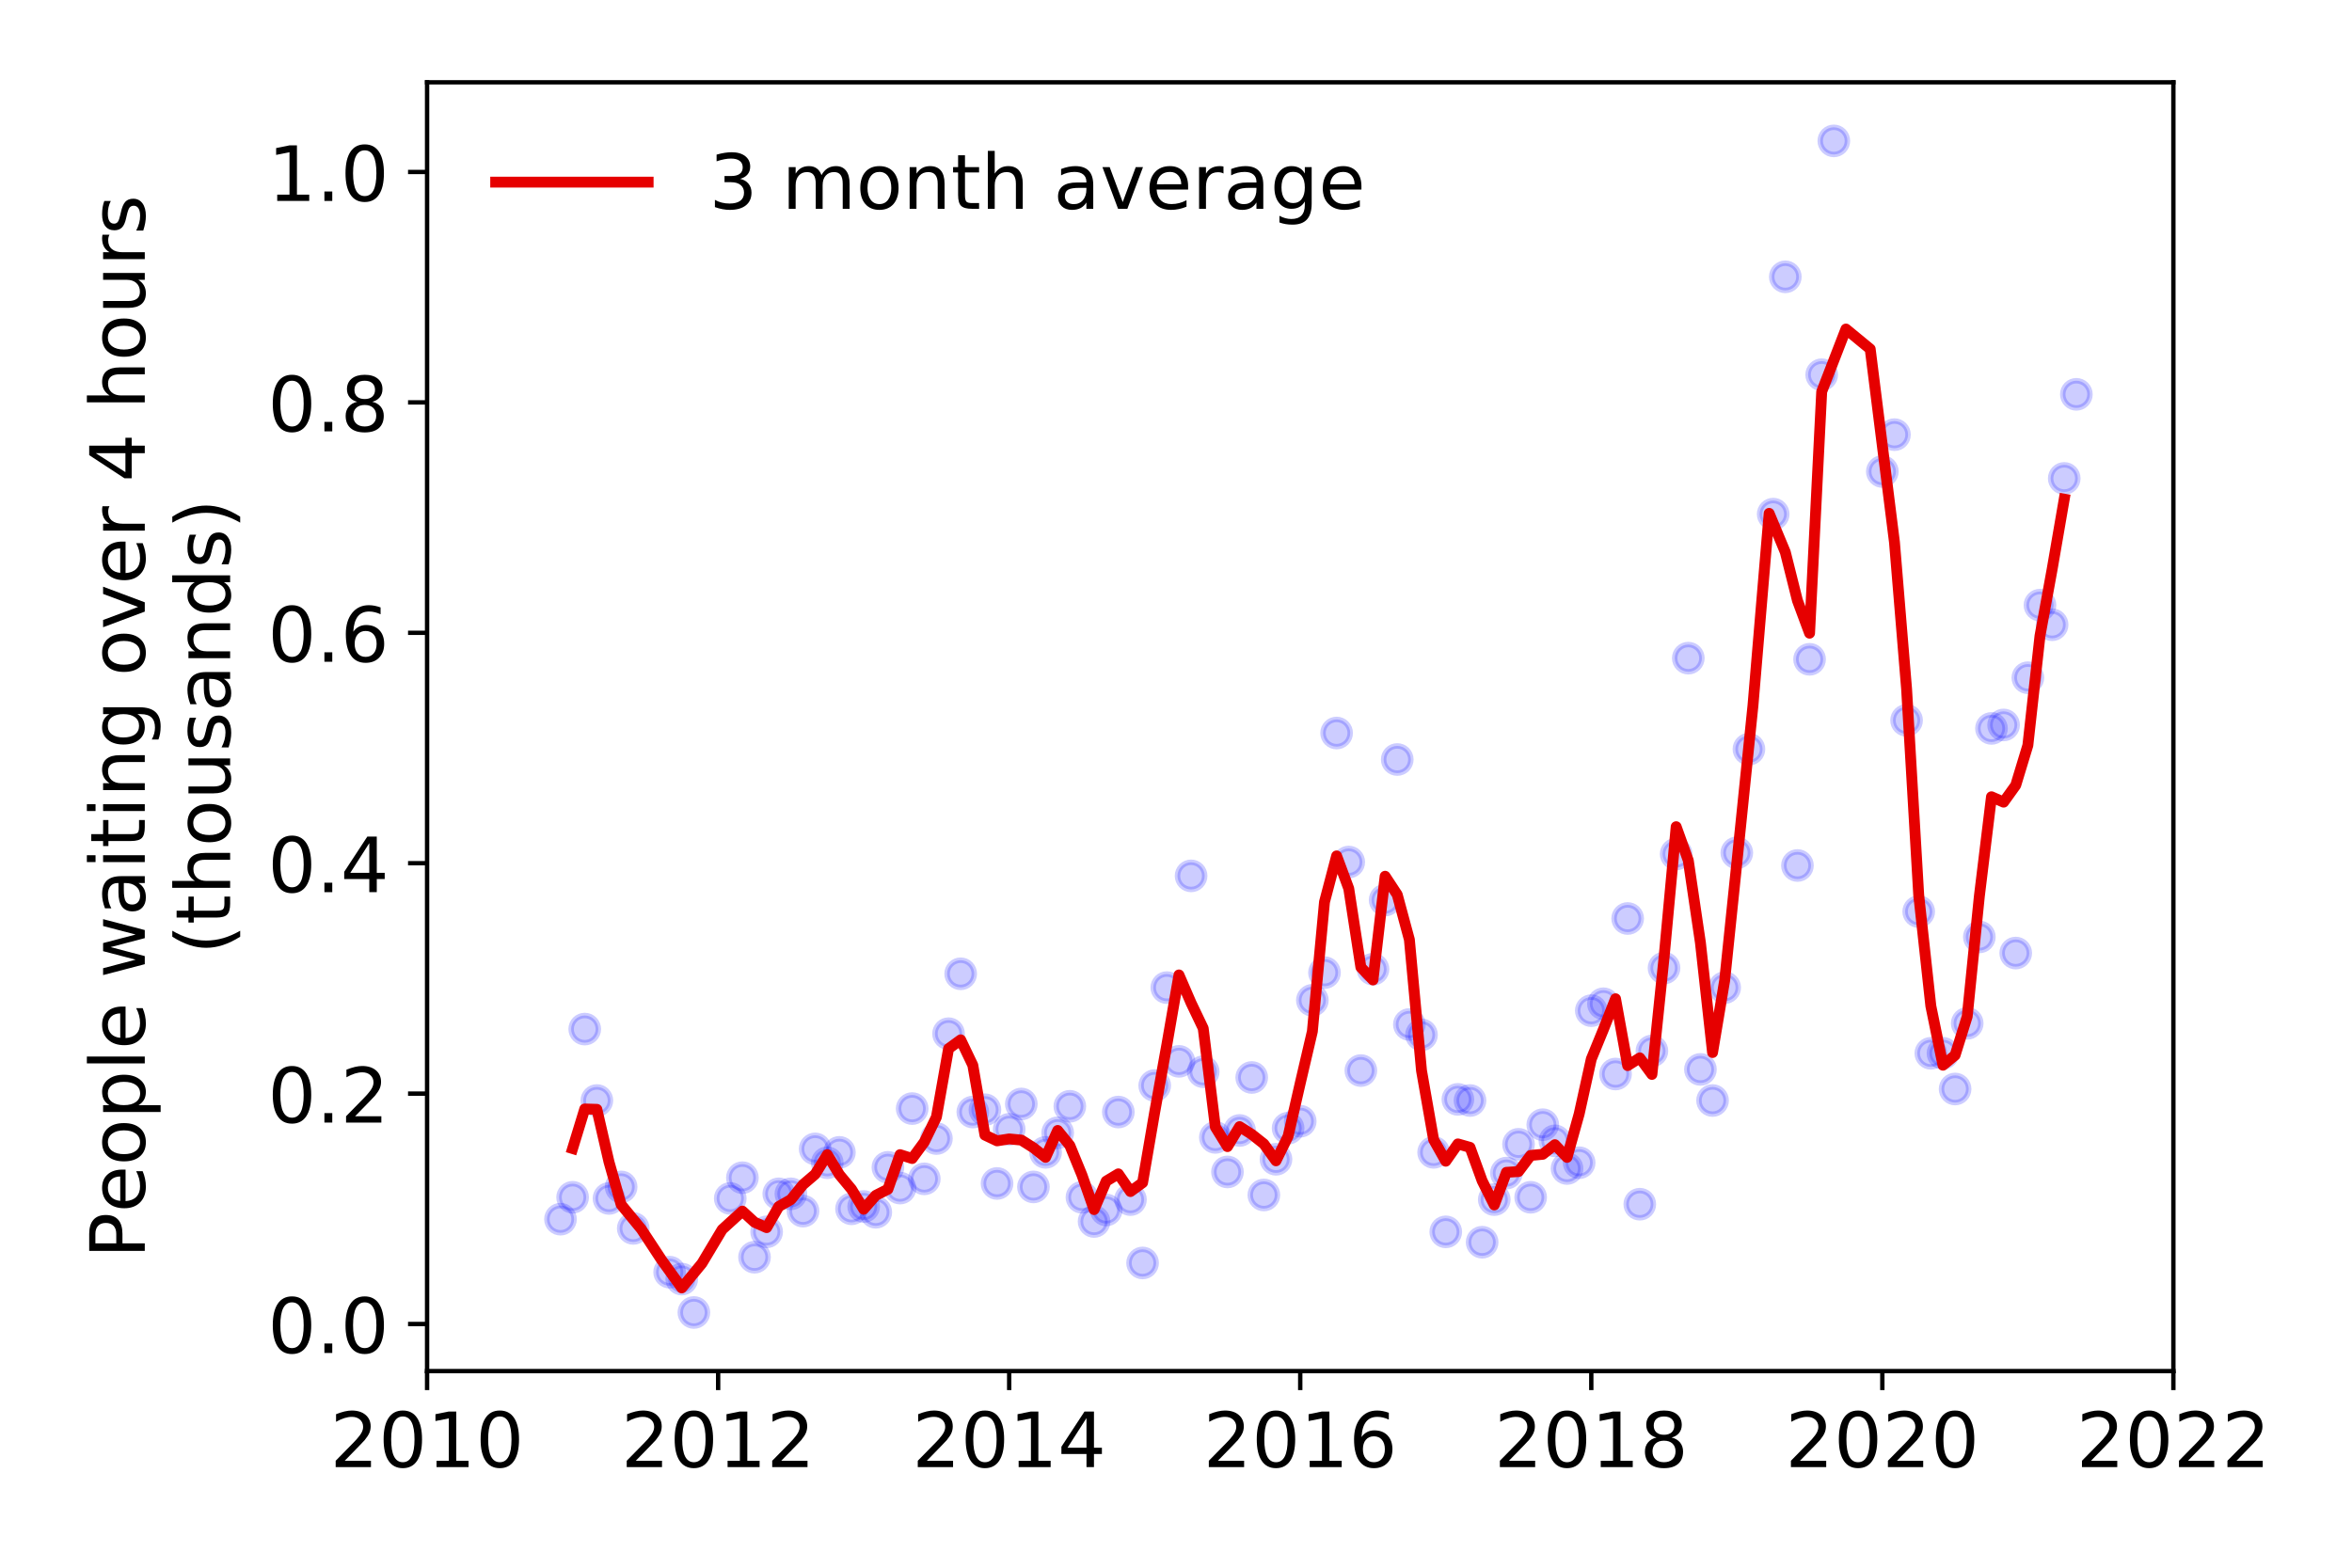 <?xml version="1.0" encoding="utf-8" standalone="no"?>
<!DOCTYPE svg PUBLIC "-//W3C//DTD SVG 1.1//EN"
  "http://www.w3.org/Graphics/SVG/1.1/DTD/svg11.dtd">
<!-- Created with matplotlib (https://matplotlib.org/) -->
<svg height="288pt" version="1.1" viewBox="0 0 432 288" width="432pt" xmlns="http://www.w3.org/2000/svg" xmlns:xlink="http://www.w3.org/1999/xlink">
 <defs>
  <style type="text/css">
*{stroke-linecap:butt;stroke-linejoin:round;}
  </style>
 </defs>
 <g id="figure_1">
  <g id="patch_1">
   <path d="M 0 288 
L 432 288 
L 432 0 
L 0 0 
z
" style="fill:#ffffff;"/>
  </g>
  <g id="axes_1">
   <g id="patch_2">
    <path d="M 78.445 251.88 
L 399.192 251.88 
L 399.192 15.12 
L 78.445 15.12 
z
" style="fill:#ffffff;"/>
   </g>
   <g id="matplotlib.axis_1">
    <g id="xtick_1">
     <g id="line2d_1">
      <defs>
       <path d="M 0 0 
L 0 3.5 
" id="m53b4a114c1" style="stroke:#000000;stroke-width:0.8;"/>
      </defs>
      <g>
       <use style="stroke:#000000;stroke-width:0.8;" x="78.445" xlink:href="#m53b4a114c1" y="251.88"/>
      </g>
     </g>
     <g id="text_1">
      <!-- 2010 -->
      <defs>
       <path d="M 19.188 8.297 
L 53.609 8.297 
L 53.609 0 
L 7.328 0 
L 7.328 8.297 
Q 12.938 14.109 22.625 23.891 
Q 32.328 33.688 34.812 36.531 
Q 39.547 41.844 41.422 45.531 
Q 43.312 49.219 43.312 52.781 
Q 43.312 58.594 39.234 62.25 
Q 35.156 65.922 28.609 65.922 
Q 23.969 65.922 18.812 64.312 
Q 13.672 62.703 7.812 59.422 
L 7.812 69.391 
Q 13.766 71.781 18.938 73 
Q 24.125 74.219 28.422 74.219 
Q 39.75 74.219 46.484 68.547 
Q 53.219 62.891 53.219 53.422 
Q 53.219 48.922 51.531 44.891 
Q 49.859 40.875 45.406 35.406 
Q 44.188 33.984 37.641 27.219 
Q 31.109 20.453 19.188 8.297 
z
" id="DejaVuSans-50"/>
       <path d="M 31.781 66.406 
Q 24.172 66.406 20.328 58.906 
Q 16.5 51.422 16.5 36.375 
Q 16.5 21.391 20.328 13.891 
Q 24.172 6.391 31.781 6.391 
Q 39.453 6.391 43.281 13.891 
Q 47.125 21.391 47.125 36.375 
Q 47.125 51.422 43.281 58.906 
Q 39.453 66.406 31.781 66.406 
z
M 31.781 74.219 
Q 44.047 74.219 50.516 64.516 
Q 56.984 54.828 56.984 36.375 
Q 56.984 17.969 50.516 8.266 
Q 44.047 -1.422 31.781 -1.422 
Q 19.531 -1.422 13.062 8.266 
Q 6.594 17.969 6.594 36.375 
Q 6.594 54.828 13.062 64.516 
Q 19.531 74.219 31.781 74.219 
z
" id="DejaVuSans-48"/>
       <path d="M 12.406 8.297 
L 28.516 8.297 
L 28.516 63.922 
L 10.984 60.406 
L 10.984 69.391 
L 28.422 72.906 
L 38.281 72.906 
L 38.281 8.297 
L 54.391 8.297 
L 54.391 0 
L 12.406 0 
z
" id="DejaVuSans-49"/>
      </defs>
      <g transform="translate(60.63 269.518)scale(0.14 -0.14)">
       <use xlink:href="#DejaVuSans-50"/>
       <use x="63.623" xlink:href="#DejaVuSans-48"/>
       <use x="127.246" xlink:href="#DejaVuSans-49"/>
       <use x="190.869" xlink:href="#DejaVuSans-48"/>
      </g>
     </g>
    </g>
    <g id="xtick_2">
     <g id="line2d_2">
      <g>
       <use style="stroke:#000000;stroke-width:0.8;" x="131.903" xlink:href="#m53b4a114c1" y="251.88"/>
      </g>
     </g>
     <g id="text_2">
      <!-- 2012 -->
      <g transform="translate(114.088 269.518)scale(0.14 -0.14)">
       <use xlink:href="#DejaVuSans-50"/>
       <use x="63.623" xlink:href="#DejaVuSans-48"/>
       <use x="127.246" xlink:href="#DejaVuSans-49"/>
       <use x="190.869" xlink:href="#DejaVuSans-50"/>
      </g>
     </g>
    </g>
    <g id="xtick_3">
     <g id="line2d_3">
      <g>
       <use style="stroke:#000000;stroke-width:0.8;" x="185.361" xlink:href="#m53b4a114c1" y="251.88"/>
      </g>
     </g>
     <g id="text_3">
      <!-- 2014 -->
      <defs>
       <path d="M 37.797 64.312 
L 12.891 25.391 
L 37.797 25.391 
z
M 35.203 72.906 
L 47.609 72.906 
L 47.609 25.391 
L 58.016 25.391 
L 58.016 17.188 
L 47.609 17.188 
L 47.609 0 
L 37.797 0 
L 37.797 17.188 
L 4.891 17.188 
L 4.891 26.703 
z
" id="DejaVuSans-52"/>
      </defs>
      <g transform="translate(167.546 269.518)scale(0.14 -0.14)">
       <use xlink:href="#DejaVuSans-50"/>
       <use x="63.623" xlink:href="#DejaVuSans-48"/>
       <use x="127.246" xlink:href="#DejaVuSans-49"/>
       <use x="190.869" xlink:href="#DejaVuSans-52"/>
      </g>
     </g>
    </g>
    <g id="xtick_4">
     <g id="line2d_4">
      <g>
       <use style="stroke:#000000;stroke-width:0.8;" x="238.819" xlink:href="#m53b4a114c1" y="251.88"/>
      </g>
     </g>
     <g id="text_4">
      <!-- 2016 -->
      <defs>
       <path d="M 33.016 40.375 
Q 26.375 40.375 22.484 35.828 
Q 18.609 31.297 18.609 23.391 
Q 18.609 15.531 22.484 10.953 
Q 26.375 6.391 33.016 6.391 
Q 39.656 6.391 43.531 10.953 
Q 47.406 15.531 47.406 23.391 
Q 47.406 31.297 43.531 35.828 
Q 39.656 40.375 33.016 40.375 
z
M 52.594 71.297 
L 52.594 62.312 
Q 48.875 64.062 45.094 64.984 
Q 41.312 65.922 37.594 65.922 
Q 27.828 65.922 22.672 59.328 
Q 17.531 52.734 16.797 39.406 
Q 19.672 43.656 24.016 45.922 
Q 28.375 48.188 33.594 48.188 
Q 44.578 48.188 50.953 41.516 
Q 57.328 34.859 57.328 23.391 
Q 57.328 12.156 50.688 5.359 
Q 44.047 -1.422 33.016 -1.422 
Q 20.359 -1.422 13.672 8.266 
Q 6.984 17.969 6.984 36.375 
Q 6.984 53.656 15.188 63.938 
Q 23.391 74.219 37.203 74.219 
Q 40.922 74.219 44.703 73.484 
Q 48.484 72.75 52.594 71.297 
z
" id="DejaVuSans-54"/>
      </defs>
      <g transform="translate(221.004 269.518)scale(0.14 -0.14)">
       <use xlink:href="#DejaVuSans-50"/>
       <use x="63.623" xlink:href="#DejaVuSans-48"/>
       <use x="127.246" xlink:href="#DejaVuSans-49"/>
       <use x="190.869" xlink:href="#DejaVuSans-54"/>
      </g>
     </g>
    </g>
    <g id="xtick_5">
     <g id="line2d_5">
      <g>
       <use style="stroke:#000000;stroke-width:0.8;" x="292.277" xlink:href="#m53b4a114c1" y="251.88"/>
      </g>
     </g>
     <g id="text_5">
      <!-- 2018 -->
      <defs>
       <path d="M 31.781 34.625 
Q 24.75 34.625 20.719 30.859 
Q 16.703 27.094 16.703 20.516 
Q 16.703 13.922 20.719 10.156 
Q 24.75 6.391 31.781 6.391 
Q 38.812 6.391 42.859 10.172 
Q 46.922 13.969 46.922 20.516 
Q 46.922 27.094 42.891 30.859 
Q 38.875 34.625 31.781 34.625 
z
M 21.922 38.812 
Q 15.578 40.375 12.031 44.719 
Q 8.5 49.078 8.5 55.328 
Q 8.5 64.062 14.719 69.141 
Q 20.953 74.219 31.781 74.219 
Q 42.672 74.219 48.875 69.141 
Q 55.078 64.062 55.078 55.328 
Q 55.078 49.078 51.531 44.719 
Q 48 40.375 41.703 38.812 
Q 48.828 37.156 52.797 32.312 
Q 56.781 27.484 56.781 20.516 
Q 56.781 9.906 50.312 4.234 
Q 43.844 -1.422 31.781 -1.422 
Q 19.734 -1.422 13.25 4.234 
Q 6.781 9.906 6.781 20.516 
Q 6.781 27.484 10.781 32.312 
Q 14.797 37.156 21.922 38.812 
z
M 18.312 54.391 
Q 18.312 48.734 21.844 45.562 
Q 25.391 42.391 31.781 42.391 
Q 38.141 42.391 41.719 45.562 
Q 45.312 48.734 45.312 54.391 
Q 45.312 60.062 41.719 63.234 
Q 38.141 66.406 31.781 66.406 
Q 25.391 66.406 21.844 63.234 
Q 18.312 60.062 18.312 54.391 
z
" id="DejaVuSans-56"/>
      </defs>
      <g transform="translate(274.462 269.518)scale(0.14 -0.14)">
       <use xlink:href="#DejaVuSans-50"/>
       <use x="63.623" xlink:href="#DejaVuSans-48"/>
       <use x="127.246" xlink:href="#DejaVuSans-49"/>
       <use x="190.869" xlink:href="#DejaVuSans-56"/>
      </g>
     </g>
    </g>
    <g id="xtick_6">
     <g id="line2d_6">
      <g>
       <use style="stroke:#000000;stroke-width:0.8;" x="345.735" xlink:href="#m53b4a114c1" y="251.88"/>
      </g>
     </g>
     <g id="text_6">
      <!-- 2020 -->
      <g transform="translate(327.92 269.518)scale(0.14 -0.14)">
       <use xlink:href="#DejaVuSans-50"/>
       <use x="63.623" xlink:href="#DejaVuSans-48"/>
       <use x="127.246" xlink:href="#DejaVuSans-50"/>
       <use x="190.869" xlink:href="#DejaVuSans-48"/>
      </g>
     </g>
    </g>
    <g id="xtick_7">
     <g id="line2d_7">
      <g>
       <use style="stroke:#000000;stroke-width:0.8;" x="399.192" xlink:href="#m53b4a114c1" y="251.88"/>
      </g>
     </g>
     <g id="text_7">
      <!-- 2022 -->
      <g transform="translate(381.377 269.518)scale(0.14 -0.14)">
       <use xlink:href="#DejaVuSans-50"/>
       <use x="63.623" xlink:href="#DejaVuSans-48"/>
       <use x="127.246" xlink:href="#DejaVuSans-50"/>
       <use x="190.869" xlink:href="#DejaVuSans-50"/>
      </g>
     </g>
    </g>
   </g>
   <g id="matplotlib.axis_2">
    <g id="ytick_1">
     <g id="line2d_8">
      <defs>
       <path d="M 0 0 
L -3.5 0 
" id="m9ba54cde1a" style="stroke:#000000;stroke-width:0.8;"/>
      </defs>
      <g>
       <use style="stroke:#000000;stroke-width:0.8;" x="78.445" xlink:href="#m9ba54cde1a" y="243.235"/>
      </g>
     </g>
     <g id="text_8">
      <!-- 0.0 -->
      <defs>
       <path d="M 10.688 12.406 
L 21 12.406 
L 21 0 
L 10.688 0 
z
" id="DejaVuSans-46"/>
      </defs>
      <g transform="translate(49.181 248.553)scale(0.14 -0.14)">
       <use xlink:href="#DejaVuSans-48"/>
       <use x="63.623" xlink:href="#DejaVuSans-46"/>
       <use x="95.41" xlink:href="#DejaVuSans-48"/>
      </g>
     </g>
    </g>
    <g id="ytick_2">
     <g id="line2d_9">
      <g>
       <use style="stroke:#000000;stroke-width:0.8;" x="78.445" xlink:href="#m9ba54cde1a" y="200.907"/>
      </g>
     </g>
     <g id="text_9">
      <!-- 0.2 -->
      <g transform="translate(49.181 206.226)scale(0.14 -0.14)">
       <use xlink:href="#DejaVuSans-48"/>
       <use x="63.623" xlink:href="#DejaVuSans-46"/>
       <use x="95.41" xlink:href="#DejaVuSans-50"/>
      </g>
     </g>
    </g>
    <g id="ytick_3">
     <g id="line2d_10">
      <g>
       <use style="stroke:#000000;stroke-width:0.8;" x="78.445" xlink:href="#m9ba54cde1a" y="158.579"/>
      </g>
     </g>
     <g id="text_10">
      <!-- 0.4 -->
      <g transform="translate(49.181 163.898)scale(0.14 -0.14)">
       <use xlink:href="#DejaVuSans-48"/>
       <use x="63.623" xlink:href="#DejaVuSans-46"/>
       <use x="95.41" xlink:href="#DejaVuSans-52"/>
      </g>
     </g>
    </g>
    <g id="ytick_4">
     <g id="line2d_11">
      <g>
       <use style="stroke:#000000;stroke-width:0.8;" x="78.445" xlink:href="#m9ba54cde1a" y="116.251"/>
      </g>
     </g>
     <g id="text_11">
      <!-- 0.6 -->
      <g transform="translate(49.181 121.57)scale(0.14 -0.14)">
       <use xlink:href="#DejaVuSans-48"/>
       <use x="63.623" xlink:href="#DejaVuSans-46"/>
       <use x="95.41" xlink:href="#DejaVuSans-54"/>
      </g>
     </g>
    </g>
    <g id="ytick_5">
     <g id="line2d_12">
      <g>
       <use style="stroke:#000000;stroke-width:0.8;" x="78.445" xlink:href="#m9ba54cde1a" y="73.924"/>
      </g>
     </g>
     <g id="text_12">
      <!-- 0.8 -->
      <g transform="translate(49.181 79.243)scale(0.14 -0.14)">
       <use xlink:href="#DejaVuSans-48"/>
       <use x="63.623" xlink:href="#DejaVuSans-46"/>
       <use x="95.41" xlink:href="#DejaVuSans-56"/>
      </g>
     </g>
    </g>
    <g id="ytick_6">
     <g id="line2d_13">
      <g>
       <use style="stroke:#000000;stroke-width:0.8;" x="78.445" xlink:href="#m9ba54cde1a" y="31.596"/>
      </g>
     </g>
     <g id="text_13">
      <!-- 1.0 -->
      <g transform="translate(49.181 36.915)scale(0.14 -0.14)">
       <use xlink:href="#DejaVuSans-49"/>
       <use x="63.623" xlink:href="#DejaVuSans-46"/>
       <use x="95.41" xlink:href="#DejaVuSans-48"/>
      </g>
     </g>
    </g>
    <g id="text_14">
     <!-- People waiting over 4 hours -->
     <defs>
      <path d="M 19.672 64.797 
L 19.672 37.406 
L 32.078 37.406 
Q 38.969 37.406 42.719 40.969 
Q 46.484 44.531 46.484 51.125 
Q 46.484 57.672 42.719 61.234 
Q 38.969 64.797 32.078 64.797 
z
M 9.812 72.906 
L 32.078 72.906 
Q 44.344 72.906 50.609 67.359 
Q 56.891 61.812 56.891 51.125 
Q 56.891 40.328 50.609 34.812 
Q 44.344 29.297 32.078 29.297 
L 19.672 29.297 
L 19.672 0 
L 9.812 0 
z
" id="DejaVuSans-80"/>
      <path d="M 56.203 29.594 
L 56.203 25.203 
L 14.891 25.203 
Q 15.484 15.922 20.484 11.062 
Q 25.484 6.203 34.422 6.203 
Q 39.594 6.203 44.453 7.469 
Q 49.312 8.734 54.109 11.281 
L 54.109 2.781 
Q 49.266 0.734 44.188 -0.344 
Q 39.109 -1.422 33.891 -1.422 
Q 20.797 -1.422 13.156 6.188 
Q 5.516 13.812 5.516 26.812 
Q 5.516 40.234 12.766 48.109 
Q 20.016 56 32.328 56 
Q 43.359 56 49.781 48.891 
Q 56.203 41.797 56.203 29.594 
z
M 47.219 32.234 
Q 47.125 39.594 43.094 43.984 
Q 39.062 48.391 32.422 48.391 
Q 24.906 48.391 20.391 44.141 
Q 15.875 39.891 15.188 32.172 
z
" id="DejaVuSans-101"/>
      <path d="M 30.609 48.391 
Q 23.391 48.391 19.188 42.75 
Q 14.984 37.109 14.984 27.297 
Q 14.984 17.484 19.156 11.844 
Q 23.344 6.203 30.609 6.203 
Q 37.797 6.203 41.984 11.859 
Q 46.188 17.531 46.188 27.297 
Q 46.188 37.016 41.984 42.703 
Q 37.797 48.391 30.609 48.391 
z
M 30.609 56 
Q 42.328 56 49.016 48.375 
Q 55.719 40.766 55.719 27.297 
Q 55.719 13.875 49.016 6.219 
Q 42.328 -1.422 30.609 -1.422 
Q 18.844 -1.422 12.172 6.219 
Q 5.516 13.875 5.516 27.297 
Q 5.516 40.766 12.172 48.375 
Q 18.844 56 30.609 56 
z
" id="DejaVuSans-111"/>
      <path d="M 18.109 8.203 
L 18.109 -20.797 
L 9.078 -20.797 
L 9.078 54.688 
L 18.109 54.688 
L 18.109 46.391 
Q 20.953 51.266 25.266 53.625 
Q 29.594 56 35.594 56 
Q 45.562 56 51.781 48.094 
Q 58.016 40.188 58.016 27.297 
Q 58.016 14.406 51.781 6.484 
Q 45.562 -1.422 35.594 -1.422 
Q 29.594 -1.422 25.266 0.953 
Q 20.953 3.328 18.109 8.203 
z
M 48.688 27.297 
Q 48.688 37.203 44.609 42.844 
Q 40.531 48.484 33.406 48.484 
Q 26.266 48.484 22.188 42.844 
Q 18.109 37.203 18.109 27.297 
Q 18.109 17.391 22.188 11.75 
Q 26.266 6.109 33.406 6.109 
Q 40.531 6.109 44.609 11.75 
Q 48.688 17.391 48.688 27.297 
z
" id="DejaVuSans-112"/>
      <path d="M 9.422 75.984 
L 18.406 75.984 
L 18.406 0 
L 9.422 0 
z
" id="DejaVuSans-108"/>
      <path id="DejaVuSans-32"/>
      <path d="M 4.203 54.688 
L 13.188 54.688 
L 24.422 12.016 
L 35.594 54.688 
L 46.188 54.688 
L 57.422 12.016 
L 68.609 54.688 
L 77.594 54.688 
L 63.281 0 
L 52.688 0 
L 40.922 44.828 
L 29.109 0 
L 18.5 0 
z
" id="DejaVuSans-119"/>
      <path d="M 34.281 27.484 
Q 23.391 27.484 19.188 25 
Q 14.984 22.516 14.984 16.5 
Q 14.984 11.719 18.141 8.906 
Q 21.297 6.109 26.703 6.109 
Q 34.188 6.109 38.703 11.406 
Q 43.219 16.703 43.219 25.484 
L 43.219 27.484 
z
M 52.203 31.203 
L 52.203 0 
L 43.219 0 
L 43.219 8.297 
Q 40.141 3.328 35.547 0.953 
Q 30.953 -1.422 24.312 -1.422 
Q 15.922 -1.422 10.953 3.297 
Q 6 8.016 6 15.922 
Q 6 25.141 12.172 29.828 
Q 18.359 34.516 30.609 34.516 
L 43.219 34.516 
L 43.219 35.406 
Q 43.219 41.609 39.141 45 
Q 35.062 48.391 27.688 48.391 
Q 23 48.391 18.547 47.266 
Q 14.109 46.141 10.016 43.891 
L 10.016 52.203 
Q 14.938 54.109 19.578 55.047 
Q 24.219 56 28.609 56 
Q 40.484 56 46.344 49.844 
Q 52.203 43.703 52.203 31.203 
z
" id="DejaVuSans-97"/>
      <path d="M 9.422 54.688 
L 18.406 54.688 
L 18.406 0 
L 9.422 0 
z
M 9.422 75.984 
L 18.406 75.984 
L 18.406 64.594 
L 9.422 64.594 
z
" id="DejaVuSans-105"/>
      <path d="M 18.312 70.219 
L 18.312 54.688 
L 36.812 54.688 
L 36.812 47.703 
L 18.312 47.703 
L 18.312 18.016 
Q 18.312 11.328 20.141 9.422 
Q 21.969 7.516 27.594 7.516 
L 36.812 7.516 
L 36.812 0 
L 27.594 0 
Q 17.188 0 13.234 3.875 
Q 9.281 7.766 9.281 18.016 
L 9.281 47.703 
L 2.688 47.703 
L 2.688 54.688 
L 9.281 54.688 
L 9.281 70.219 
z
" id="DejaVuSans-116"/>
      <path d="M 54.891 33.016 
L 54.891 0 
L 45.906 0 
L 45.906 32.719 
Q 45.906 40.484 42.875 44.328 
Q 39.844 48.188 33.797 48.188 
Q 26.516 48.188 22.312 43.547 
Q 18.109 38.922 18.109 30.906 
L 18.109 0 
L 9.078 0 
L 9.078 54.688 
L 18.109 54.688 
L 18.109 46.188 
Q 21.344 51.125 25.703 53.562 
Q 30.078 56 35.797 56 
Q 45.219 56 50.047 50.172 
Q 54.891 44.344 54.891 33.016 
z
" id="DejaVuSans-110"/>
      <path d="M 45.406 27.984 
Q 45.406 37.75 41.375 43.109 
Q 37.359 48.484 30.078 48.484 
Q 22.859 48.484 18.828 43.109 
Q 14.797 37.75 14.797 27.984 
Q 14.797 18.266 18.828 12.891 
Q 22.859 7.516 30.078 7.516 
Q 37.359 7.516 41.375 12.891 
Q 45.406 18.266 45.406 27.984 
z
M 54.391 6.781 
Q 54.391 -7.172 48.188 -13.984 
Q 42 -20.797 29.203 -20.797 
Q 24.469 -20.797 20.266 -20.094 
Q 16.062 -19.391 12.109 -17.922 
L 12.109 -9.188 
Q 16.062 -11.328 19.922 -12.344 
Q 23.781 -13.375 27.781 -13.375 
Q 36.625 -13.375 41.016 -8.766 
Q 45.406 -4.156 45.406 5.172 
L 45.406 9.625 
Q 42.625 4.781 38.281 2.391 
Q 33.938 0 27.875 0 
Q 17.828 0 11.672 7.656 
Q 5.516 15.328 5.516 27.984 
Q 5.516 40.672 11.672 48.328 
Q 17.828 56 27.875 56 
Q 33.938 56 38.281 53.609 
Q 42.625 51.219 45.406 46.391 
L 45.406 54.688 
L 54.391 54.688 
z
" id="DejaVuSans-103"/>
      <path d="M 2.984 54.688 
L 12.5 54.688 
L 29.594 8.797 
L 46.688 54.688 
L 56.203 54.688 
L 35.688 0 
L 23.484 0 
z
" id="DejaVuSans-118"/>
      <path d="M 41.109 46.297 
Q 39.594 47.172 37.812 47.578 
Q 36.031 48 33.891 48 
Q 26.266 48 22.188 43.047 
Q 18.109 38.094 18.109 28.812 
L 18.109 0 
L 9.078 0 
L 9.078 54.688 
L 18.109 54.688 
L 18.109 46.188 
Q 20.953 51.172 25.484 53.578 
Q 30.031 56 36.531 56 
Q 37.453 56 38.578 55.875 
Q 39.703 55.766 41.062 55.516 
z
" id="DejaVuSans-114"/>
      <path d="M 54.891 33.016 
L 54.891 0 
L 45.906 0 
L 45.906 32.719 
Q 45.906 40.484 42.875 44.328 
Q 39.844 48.188 33.797 48.188 
Q 26.516 48.188 22.312 43.547 
Q 18.109 38.922 18.109 30.906 
L 18.109 0 
L 9.078 0 
L 9.078 75.984 
L 18.109 75.984 
L 18.109 46.188 
Q 21.344 51.125 25.703 53.562 
Q 30.078 56 35.797 56 
Q 45.219 56 50.047 50.172 
Q 54.891 44.344 54.891 33.016 
z
" id="DejaVuSans-104"/>
      <path d="M 8.5 21.578 
L 8.5 54.688 
L 17.484 54.688 
L 17.484 21.922 
Q 17.484 14.156 20.5 10.266 
Q 23.531 6.391 29.594 6.391 
Q 36.859 6.391 41.078 11.031 
Q 45.312 15.672 45.312 23.688 
L 45.312 54.688 
L 54.297 54.688 
L 54.297 0 
L 45.312 0 
L 45.312 8.406 
Q 42.047 3.422 37.719 1 
Q 33.406 -1.422 27.688 -1.422 
Q 18.266 -1.422 13.375 4.438 
Q 8.5 10.297 8.5 21.578 
z
M 31.109 56 
z
" id="DejaVuSans-117"/>
      <path d="M 44.281 53.078 
L 44.281 44.578 
Q 40.484 46.531 36.375 47.5 
Q 32.281 48.484 27.875 48.484 
Q 21.188 48.484 17.844 46.438 
Q 14.5 44.391 14.5 40.281 
Q 14.5 37.156 16.891 35.375 
Q 19.281 33.594 26.516 31.984 
L 29.594 31.297 
Q 39.156 29.25 43.188 25.516 
Q 47.219 21.781 47.219 15.094 
Q 47.219 7.469 41.188 3.016 
Q 35.156 -1.422 24.609 -1.422 
Q 20.219 -1.422 15.453 -0.562 
Q 10.688 0.297 5.422 2 
L 5.422 11.281 
Q 10.406 8.688 15.234 7.391 
Q 20.062 6.109 24.812 6.109 
Q 31.156 6.109 34.562 8.281 
Q 37.984 10.453 37.984 14.406 
Q 37.984 18.062 35.516 20.016 
Q 33.062 21.969 24.703 23.781 
L 21.578 24.516 
Q 13.234 26.266 9.516 29.906 
Q 5.812 33.547 5.812 39.891 
Q 5.812 47.609 11.281 51.797 
Q 16.75 56 26.812 56 
Q 31.781 56 36.172 55.266 
Q 40.578 54.547 44.281 53.078 
z
" id="DejaVuSans-115"/>
     </defs>
     <g transform="translate(26.592 231.175)rotate(-90)scale(0.14 -0.14)">
      <use xlink:href="#DejaVuSans-80"/>
      <use x="60.256" xlink:href="#DejaVuSans-101"/>
      <use x="121.779" xlink:href="#DejaVuSans-111"/>
      <use x="182.961" xlink:href="#DejaVuSans-112"/>
      <use x="246.438" xlink:href="#DejaVuSans-108"/>
      <use x="274.221" xlink:href="#DejaVuSans-101"/>
      <use x="335.744" xlink:href="#DejaVuSans-32"/>
      <use x="367.531" xlink:href="#DejaVuSans-119"/>
      <use x="449.318" xlink:href="#DejaVuSans-97"/>
      <use x="510.598" xlink:href="#DejaVuSans-105"/>
      <use x="538.381" xlink:href="#DejaVuSans-116"/>
      <use x="577.59" xlink:href="#DejaVuSans-105"/>
      <use x="605.373" xlink:href="#DejaVuSans-110"/>
      <use x="668.752" xlink:href="#DejaVuSans-103"/>
      <use x="732.229" xlink:href="#DejaVuSans-32"/>
      <use x="764.016" xlink:href="#DejaVuSans-111"/>
      <use x="825.197" xlink:href="#DejaVuSans-118"/>
      <use x="884.377" xlink:href="#DejaVuSans-101"/>
      <use x="945.9" xlink:href="#DejaVuSans-114"/>
      <use x="987.014" xlink:href="#DejaVuSans-32"/>
      <use x="1018.801" xlink:href="#DejaVuSans-52"/>
      <use x="1082.424" xlink:href="#DejaVuSans-32"/>
      <use x="1114.211" xlink:href="#DejaVuSans-104"/>
      <use x="1177.59" xlink:href="#DejaVuSans-111"/>
      <use x="1238.771" xlink:href="#DejaVuSans-117"/>
      <use x="1302.15" xlink:href="#DejaVuSans-114"/>
      <use x="1343.264" xlink:href="#DejaVuSans-115"/>
     </g>
     <!-- (thousands) -->
     <defs>
      <path d="M 31 75.875 
Q 24.469 64.656 21.281 53.656 
Q 18.109 42.672 18.109 31.391 
Q 18.109 20.125 21.312 9.062 
Q 24.516 -2 31 -13.188 
L 23.188 -13.188 
Q 15.875 -1.703 12.234 9.375 
Q 8.594 20.453 8.594 31.391 
Q 8.594 42.281 12.203 53.312 
Q 15.828 64.359 23.188 75.875 
z
" id="DejaVuSans-40"/>
      <path d="M 45.406 46.391 
L 45.406 75.984 
L 54.391 75.984 
L 54.391 0 
L 45.406 0 
L 45.406 8.203 
Q 42.578 3.328 38.25 0.953 
Q 33.938 -1.422 27.875 -1.422 
Q 17.969 -1.422 11.734 6.484 
Q 5.516 14.406 5.516 27.297 
Q 5.516 40.188 11.734 48.094 
Q 17.969 56 27.875 56 
Q 33.938 56 38.25 53.625 
Q 42.578 51.266 45.406 46.391 
z
M 14.797 27.297 
Q 14.797 17.391 18.875 11.75 
Q 22.953 6.109 30.078 6.109 
Q 37.203 6.109 41.297 11.75 
Q 45.406 17.391 45.406 27.297 
Q 45.406 37.203 41.297 42.844 
Q 37.203 48.484 30.078 48.484 
Q 22.953 48.484 18.875 42.844 
Q 14.797 37.203 14.797 27.297 
z
" id="DejaVuSans-100"/>
      <path d="M 8.016 75.875 
L 15.828 75.875 
Q 23.141 64.359 26.781 53.312 
Q 30.422 42.281 30.422 31.391 
Q 30.422 20.453 26.781 9.375 
Q 23.141 -1.703 15.828 -13.188 
L 8.016 -13.188 
Q 14.5 -2 17.703 9.062 
Q 20.906 20.125 20.906 31.391 
Q 20.906 42.672 17.703 53.656 
Q 14.5 64.656 8.016 75.875 
z
" id="DejaVuSans-41"/>
     </defs>
     <g transform="translate(42.269 175.325)rotate(-90)scale(0.14 -0.14)">
      <use xlink:href="#DejaVuSans-40"/>
      <use x="39.014" xlink:href="#DejaVuSans-116"/>
      <use x="78.223" xlink:href="#DejaVuSans-104"/>
      <use x="141.602" xlink:href="#DejaVuSans-111"/>
      <use x="202.783" xlink:href="#DejaVuSans-117"/>
      <use x="266.162" xlink:href="#DejaVuSans-115"/>
      <use x="318.262" xlink:href="#DejaVuSans-97"/>
      <use x="379.541" xlink:href="#DejaVuSans-110"/>
      <use x="442.92" xlink:href="#DejaVuSans-100"/>
      <use x="506.396" xlink:href="#DejaVuSans-115"/>
      <use x="558.496" xlink:href="#DejaVuSans-41"/>
     </g>
    </g>
   </g>
   <g id="line2d_14">
    <defs>
     <path d="M 0 2.5 
C 0.663 2.5 1.299 2.237 1.768 1.768 
C 2.237 1.299 2.5 0.663 2.5 0 
C 2.5 -0.663 2.237 -1.299 1.768 -1.768 
C 1.299 -2.237 0.663 -2.5 0 -2.5 
C -0.663 -2.5 -1.299 -2.237 -1.768 -1.768 
C -2.237 -1.299 -2.5 -0.663 -2.5 0 
C -2.5 0.663 -2.237 1.299 -1.768 1.768 
C -1.299 2.237 -0.663 2.5 0 2.5 
z
" id="me83eda73b1" style="stroke:#0000ff;stroke-opacity:0.2;"/>
    </defs>
    <g clip-path="url(#pa3756f4168)">
     <use style="fill:#0000ff;fill-opacity:0.2;stroke:#0000ff;stroke-opacity:0.2;" x="381.373" xlink:href="#me83eda73b1" y="72.442"/>
     <use style="fill:#0000ff;fill-opacity:0.2;stroke:#0000ff;stroke-opacity:0.2;" x="379.146" xlink:href="#me83eda73b1" y="87.892"/>
     <use style="fill:#0000ff;fill-opacity:0.2;stroke:#0000ff;stroke-opacity:0.2;" x="376.918" xlink:href="#me83eda73b1" y="114.77"/>
     <use style="fill:#0000ff;fill-opacity:0.2;stroke:#0000ff;stroke-opacity:0.2;" x="374.691" xlink:href="#me83eda73b1" y="111.172"/>
     <use style="fill:#0000ff;fill-opacity:0.2;stroke:#0000ff;stroke-opacity:0.2;" x="372.464" xlink:href="#me83eda73b1" y="124.505"/>
     <use style="fill:#0000ff;fill-opacity:0.2;stroke:#0000ff;stroke-opacity:0.2;" x="370.236" xlink:href="#me83eda73b1" y="175.087"/>
     <use style="fill:#0000ff;fill-opacity:0.2;stroke:#0000ff;stroke-opacity:0.2;" x="368.009" xlink:href="#me83eda73b1" y="133.183"/>
     <use style="fill:#0000ff;fill-opacity:0.2;stroke:#0000ff;stroke-opacity:0.2;" x="365.781" xlink:href="#me83eda73b1" y="133.817"/>
     <use style="fill:#0000ff;fill-opacity:0.2;stroke:#0000ff;stroke-opacity:0.2;" x="363.554" xlink:href="#me83eda73b1" y="172.124"/>
     <use style="fill:#0000ff;fill-opacity:0.2;stroke:#0000ff;stroke-opacity:0.2;" x="361.326" xlink:href="#me83eda73b1" y="187.997"/>
     <use style="fill:#0000ff;fill-opacity:0.2;stroke:#0000ff;stroke-opacity:0.2;" x="359.099" xlink:href="#me83eda73b1" y="200.06"/>
     <use style="fill:#0000ff;fill-opacity:0.2;stroke:#0000ff;stroke-opacity:0.2;" x="356.872" xlink:href="#me83eda73b1" y="193.5"/>
     <use style="fill:#0000ff;fill-opacity:0.2;stroke:#0000ff;stroke-opacity:0.2;" x="354.644" xlink:href="#me83eda73b1" y="193.5"/>
     <use style="fill:#0000ff;fill-opacity:0.2;stroke:#0000ff;stroke-opacity:0.2;" x="352.417" xlink:href="#me83eda73b1" y="167.468"/>
     <use style="fill:#0000ff;fill-opacity:0.2;stroke:#0000ff;stroke-opacity:0.2;" x="350.189" xlink:href="#me83eda73b1" y="132.336"/>
     <use style="fill:#0000ff;fill-opacity:0.2;stroke:#0000ff;stroke-opacity:0.2;" x="347.962" xlink:href="#me83eda73b1" y="79.85"/>
     <use style="fill:#0000ff;fill-opacity:0.2;stroke:#0000ff;stroke-opacity:0.2;" x="345.735" xlink:href="#me83eda73b1" y="86.622"/>
     <use style="fill:#0000ff;fill-opacity:0.2;stroke:#0000ff;stroke-opacity:0.2;" x="336.825" xlink:href="#me83eda73b1" y="25.882"/>
     <use style="fill:#0000ff;fill-opacity:0.2;stroke:#0000ff;stroke-opacity:0.2;" x="334.598" xlink:href="#me83eda73b1" y="68.844"/>
     <use style="fill:#0000ff;fill-opacity:0.2;stroke:#0000ff;stroke-opacity:0.2;" x="332.37" xlink:href="#me83eda73b1" y="121.119"/>
     <use style="fill:#0000ff;fill-opacity:0.2;stroke:#0000ff;stroke-opacity:0.2;" x="330.143" xlink:href="#me83eda73b1" y="159.002"/>
     <use style="fill:#0000ff;fill-opacity:0.2;stroke:#0000ff;stroke-opacity:0.2;" x="327.915" xlink:href="#me83eda73b1" y="50.855"/>
     <use style="fill:#0000ff;fill-opacity:0.2;stroke:#0000ff;stroke-opacity:0.2;" x="325.688" xlink:href="#me83eda73b1" y="94.453"/>
     <use style="fill:#0000ff;fill-opacity:0.2;stroke:#0000ff;stroke-opacity:0.2;" x="321.233" xlink:href="#me83eda73b1" y="137.627"/>
     <use style="fill:#0000ff;fill-opacity:0.2;stroke:#0000ff;stroke-opacity:0.2;" x="319.006" xlink:href="#me83eda73b1" y="156.674"/>
     <use style="fill:#0000ff;fill-opacity:0.2;stroke:#0000ff;stroke-opacity:0.2;" x="316.778" xlink:href="#me83eda73b1" y="181.436"/>
     <use style="fill:#0000ff;fill-opacity:0.2;stroke:#0000ff;stroke-opacity:0.2;" x="314.551" xlink:href="#me83eda73b1" y="202.177"/>
     <use style="fill:#0000ff;fill-opacity:0.2;stroke:#0000ff;stroke-opacity:0.2;" x="312.323" xlink:href="#me83eda73b1" y="196.462"/>
     <use style="fill:#0000ff;fill-opacity:0.2;stroke:#0000ff;stroke-opacity:0.2;" x="310.096" xlink:href="#me83eda73b1" y="120.908"/>
     <use style="fill:#0000ff;fill-opacity:0.2;stroke:#0000ff;stroke-opacity:0.2;" x="307.869" xlink:href="#me83eda73b1" y="156.886"/>
     <use style="fill:#0000ff;fill-opacity:0.2;stroke:#0000ff;stroke-opacity:0.2;" x="305.641" xlink:href="#me83eda73b1" y="177.838"/>
     <use style="fill:#0000ff;fill-opacity:0.2;stroke:#0000ff;stroke-opacity:0.2;" x="303.414" xlink:href="#me83eda73b1" y="193.076"/>
     <use style="fill:#0000ff;fill-opacity:0.2;stroke:#0000ff;stroke-opacity:0.2;" x="301.186" xlink:href="#me83eda73b1" y="221.224"/>
     <use style="fill:#0000ff;fill-opacity:0.2;stroke:#0000ff;stroke-opacity:0.2;" x="298.959" xlink:href="#me83eda73b1" y="168.738"/>
     <use style="fill:#0000ff;fill-opacity:0.2;stroke:#0000ff;stroke-opacity:0.2;" x="296.731" xlink:href="#me83eda73b1" y="197.309"/>
     <use style="fill:#0000ff;fill-opacity:0.2;stroke:#0000ff;stroke-opacity:0.2;" x="294.504" xlink:href="#me83eda73b1" y="184.399"/>
     <use style="fill:#0000ff;fill-opacity:0.2;stroke:#0000ff;stroke-opacity:0.2;" x="292.277" xlink:href="#me83eda73b1" y="185.669"/>
     <use style="fill:#0000ff;fill-opacity:0.2;stroke:#0000ff;stroke-opacity:0.2;" x="290.049" xlink:href="#me83eda73b1" y="213.605"/>
     <use style="fill:#0000ff;fill-opacity:0.2;stroke:#0000ff;stroke-opacity:0.2;" x="287.822" xlink:href="#me83eda73b1" y="214.663"/>
     <use style="fill:#0000ff;fill-opacity:0.2;stroke:#0000ff;stroke-opacity:0.2;" x="285.594" xlink:href="#me83eda73b1" y="209.584"/>
     <use style="fill:#0000ff;fill-opacity:0.2;stroke:#0000ff;stroke-opacity:0.2;" x="283.367" xlink:href="#me83eda73b1" y="206.621"/>
     <use style="fill:#0000ff;fill-opacity:0.2;stroke:#0000ff;stroke-opacity:0.2;" x="281.14" xlink:href="#me83eda73b1" y="219.954"/>
     <use style="fill:#0000ff;fill-opacity:0.2;stroke:#0000ff;stroke-opacity:0.2;" x="278.912" xlink:href="#me83eda73b1" y="210.219"/>
     <use style="fill:#0000ff;fill-opacity:0.2;stroke:#0000ff;stroke-opacity:0.2;" x="276.685" xlink:href="#me83eda73b1" y="215.51"/>
     <use style="fill:#0000ff;fill-opacity:0.2;stroke:#0000ff;stroke-opacity:0.2;" x="274.457" xlink:href="#me83eda73b1" y="220.378"/>
     <use style="fill:#0000ff;fill-opacity:0.2;stroke:#0000ff;stroke-opacity:0.2;" x="272.23" xlink:href="#me83eda73b1" y="228.208"/>
     <use style="fill:#0000ff;fill-opacity:0.2;stroke:#0000ff;stroke-opacity:0.2;" x="270.003" xlink:href="#me83eda73b1" y="202.177"/>
     <use style="fill:#0000ff;fill-opacity:0.2;stroke:#0000ff;stroke-opacity:0.2;" x="267.775" xlink:href="#me83eda73b1" y="201.965"/>
     <use style="fill:#0000ff;fill-opacity:0.2;stroke:#0000ff;stroke-opacity:0.2;" x="265.548" xlink:href="#me83eda73b1" y="226.303"/>
     <use style="fill:#0000ff;fill-opacity:0.2;stroke:#0000ff;stroke-opacity:0.2;" x="263.32" xlink:href="#me83eda73b1" y="211.7"/>
     <use style="fill:#0000ff;fill-opacity:0.2;stroke:#0000ff;stroke-opacity:0.2;" x="261.093" xlink:href="#me83eda73b1" y="190.113"/>
     <use style="fill:#0000ff;fill-opacity:0.2;stroke:#0000ff;stroke-opacity:0.2;" x="258.865" xlink:href="#me83eda73b1" y="188.209"/>
     <use style="fill:#0000ff;fill-opacity:0.2;stroke:#0000ff;stroke-opacity:0.2;" x="256.638" xlink:href="#me83eda73b1" y="139.532"/>
     <use style="fill:#0000ff;fill-opacity:0.2;stroke:#0000ff;stroke-opacity:0.2;" x="254.411" xlink:href="#me83eda73b1" y="165.352"/>
     <use style="fill:#0000ff;fill-opacity:0.2;stroke:#0000ff;stroke-opacity:0.2;" x="252.183" xlink:href="#me83eda73b1" y="178.05"/>
     <use style="fill:#0000ff;fill-opacity:0.2;stroke:#0000ff;stroke-opacity:0.2;" x="249.956" xlink:href="#me83eda73b1" y="196.674"/>
     <use style="fill:#0000ff;fill-opacity:0.2;stroke:#0000ff;stroke-opacity:0.2;" x="247.728" xlink:href="#me83eda73b1" y="158.368"/>
     <use style="fill:#0000ff;fill-opacity:0.2;stroke:#0000ff;stroke-opacity:0.2;" x="245.501" xlink:href="#me83eda73b1" y="134.664"/>
     <use style="fill:#0000ff;fill-opacity:0.2;stroke:#0000ff;stroke-opacity:0.2;" x="243.274" xlink:href="#me83eda73b1" y="178.685"/>
     <use style="fill:#0000ff;fill-opacity:0.2;stroke:#0000ff;stroke-opacity:0.2;" x="241.046" xlink:href="#me83eda73b1" y="183.764"/>
     <use style="fill:#0000ff;fill-opacity:0.2;stroke:#0000ff;stroke-opacity:0.2;" x="238.819" xlink:href="#me83eda73b1" y="205.986"/>
     <use style="fill:#0000ff;fill-opacity:0.2;stroke:#0000ff;stroke-opacity:0.2;" x="236.591" xlink:href="#me83eda73b1" y="207.256"/>
     <use style="fill:#0000ff;fill-opacity:0.2;stroke:#0000ff;stroke-opacity:0.2;" x="234.364" xlink:href="#me83eda73b1" y="212.97"/>
     <use style="fill:#0000ff;fill-opacity:0.2;stroke:#0000ff;stroke-opacity:0.2;" x="232.137" xlink:href="#me83eda73b1" y="219.531"/>
     <use style="fill:#0000ff;fill-opacity:0.2;stroke:#0000ff;stroke-opacity:0.2;" x="229.909" xlink:href="#me83eda73b1" y="197.944"/>
     <use style="fill:#0000ff;fill-opacity:0.2;stroke:#0000ff;stroke-opacity:0.2;" x="227.682" xlink:href="#me83eda73b1" y="207.679"/>
     <use style="fill:#0000ff;fill-opacity:0.2;stroke:#0000ff;stroke-opacity:0.2;" x="225.454" xlink:href="#me83eda73b1" y="215.298"/>
     <use style="fill:#0000ff;fill-opacity:0.2;stroke:#0000ff;stroke-opacity:0.2;" x="223.227" xlink:href="#me83eda73b1" y="208.949"/>
     <use style="fill:#0000ff;fill-opacity:0.2;stroke:#0000ff;stroke-opacity:0.2;" x="220.999" xlink:href="#me83eda73b1" y="196.886"/>
     <use style="fill:#0000ff;fill-opacity:0.2;stroke:#0000ff;stroke-opacity:0.2;" x="218.772" xlink:href="#me83eda73b1" y="160.907"/>
     <use style="fill:#0000ff;fill-opacity:0.2;stroke:#0000ff;stroke-opacity:0.2;" x="216.545" xlink:href="#me83eda73b1" y="194.981"/>
     <use style="fill:#0000ff;fill-opacity:0.2;stroke:#0000ff;stroke-opacity:0.2;" x="214.317" xlink:href="#me83eda73b1" y="181.436"/>
     <use style="fill:#0000ff;fill-opacity:0.2;stroke:#0000ff;stroke-opacity:0.2;" x="212.09" xlink:href="#me83eda73b1" y="199.425"/>
     <use style="fill:#0000ff;fill-opacity:0.2;stroke:#0000ff;stroke-opacity:0.2;" x="209.862" xlink:href="#me83eda73b1" y="232.018"/>
     <use style="fill:#0000ff;fill-opacity:0.2;stroke:#0000ff;stroke-opacity:0.2;" x="207.635" xlink:href="#me83eda73b1" y="220.378"/>
     <use style="fill:#0000ff;fill-opacity:0.2;stroke:#0000ff;stroke-opacity:0.2;" x="205.408" xlink:href="#me83eda73b1" y="204.293"/>
     <use style="fill:#0000ff;fill-opacity:0.2;stroke:#0000ff;stroke-opacity:0.2;" x="203.18" xlink:href="#me83eda73b1" y="222.282"/>
     <use style="fill:#0000ff;fill-opacity:0.2;stroke:#0000ff;stroke-opacity:0.2;" x="200.953" xlink:href="#me83eda73b1" y="224.399"/>
     <use style="fill:#0000ff;fill-opacity:0.2;stroke:#0000ff;stroke-opacity:0.2;" x="198.725" xlink:href="#me83eda73b1" y="219.954"/>
     <use style="fill:#0000ff;fill-opacity:0.2;stroke:#0000ff;stroke-opacity:0.2;" x="196.498" xlink:href="#me83eda73b1" y="203.235"/>
     <use style="fill:#0000ff;fill-opacity:0.2;stroke:#0000ff;stroke-opacity:0.2;" x="194.27" xlink:href="#me83eda73b1" y="208.103"/>
     <use style="fill:#0000ff;fill-opacity:0.2;stroke:#0000ff;stroke-opacity:0.2;" x="192.043" xlink:href="#me83eda73b1" y="211.7"/>
     <use style="fill:#0000ff;fill-opacity:0.2;stroke:#0000ff;stroke-opacity:0.2;" x="189.816" xlink:href="#me83eda73b1" y="218.05"/>
     <use style="fill:#0000ff;fill-opacity:0.2;stroke:#0000ff;stroke-opacity:0.2;" x="187.588" xlink:href="#me83eda73b1" y="202.812"/>
     <use style="fill:#0000ff;fill-opacity:0.2;stroke:#0000ff;stroke-opacity:0.2;" x="185.361" xlink:href="#me83eda73b1" y="207.468"/>
     <use style="fill:#0000ff;fill-opacity:0.2;stroke:#0000ff;stroke-opacity:0.2;" x="183.133" xlink:href="#me83eda73b1" y="217.415"/>
     <use style="fill:#0000ff;fill-opacity:0.2;stroke:#0000ff;stroke-opacity:0.2;" x="180.906" xlink:href="#me83eda73b1" y="203.87"/>
     <use style="fill:#0000ff;fill-opacity:0.2;stroke:#0000ff;stroke-opacity:0.2;" x="178.679" xlink:href="#me83eda73b1" y="204.293"/>
     <use style="fill:#0000ff;fill-opacity:0.2;stroke:#0000ff;stroke-opacity:0.2;" x="176.451" xlink:href="#me83eda73b1" y="178.896"/>
     <use style="fill:#0000ff;fill-opacity:0.2;stroke:#0000ff;stroke-opacity:0.2;" x="174.224" xlink:href="#me83eda73b1" y="189.902"/>
     <use style="fill:#0000ff;fill-opacity:0.2;stroke:#0000ff;stroke-opacity:0.2;" x="171.996" xlink:href="#me83eda73b1" y="209.161"/>
     <use style="fill:#0000ff;fill-opacity:0.2;stroke:#0000ff;stroke-opacity:0.2;" x="169.769" xlink:href="#me83eda73b1" y="216.568"/>
     <use style="fill:#0000ff;fill-opacity:0.2;stroke:#0000ff;stroke-opacity:0.2;" x="167.542" xlink:href="#me83eda73b1" y="203.658"/>
     <use style="fill:#0000ff;fill-opacity:0.2;stroke:#0000ff;stroke-opacity:0.2;" x="165.314" xlink:href="#me83eda73b1" y="218.261"/>
     <use style="fill:#0000ff;fill-opacity:0.2;stroke:#0000ff;stroke-opacity:0.2;" x="163.087" xlink:href="#me83eda73b1" y="214.452"/>
     <use style="fill:#0000ff;fill-opacity:0.2;stroke:#0000ff;stroke-opacity:0.2;" x="160.859" xlink:href="#me83eda73b1" y="222.706"/>
     <use style="fill:#0000ff;fill-opacity:0.2;stroke:#0000ff;stroke-opacity:0.2;" x="158.632" xlink:href="#me83eda73b1" y="221.647"/>
     <use style="fill:#0000ff;fill-opacity:0.2;stroke:#0000ff;stroke-opacity:0.2;" x="156.404" xlink:href="#me83eda73b1" y="222.071"/>
     <use style="fill:#0000ff;fill-opacity:0.2;stroke:#0000ff;stroke-opacity:0.2;" x="154.177" xlink:href="#me83eda73b1" y="211.7"/>
     <use style="fill:#0000ff;fill-opacity:0.2;stroke:#0000ff;stroke-opacity:0.2;" x="151.95" xlink:href="#me83eda73b1" y="213.605"/>
     <use style="fill:#0000ff;fill-opacity:0.2;stroke:#0000ff;stroke-opacity:0.2;" x="149.722" xlink:href="#me83eda73b1" y="211.066"/>
     <use style="fill:#0000ff;fill-opacity:0.2;stroke:#0000ff;stroke-opacity:0.2;" x="147.495" xlink:href="#me83eda73b1" y="222.494"/>
     <use style="fill:#0000ff;fill-opacity:0.2;stroke:#0000ff;stroke-opacity:0.2;" x="145.267" xlink:href="#me83eda73b1" y="219.319"/>
     <use style="fill:#0000ff;fill-opacity:0.2;stroke:#0000ff;stroke-opacity:0.2;" x="143.04" xlink:href="#me83eda73b1" y="219.319"/>
     <use style="fill:#0000ff;fill-opacity:0.2;stroke:#0000ff;stroke-opacity:0.2;" x="140.813" xlink:href="#me83eda73b1" y="226.303"/>
     <use style="fill:#0000ff;fill-opacity:0.2;stroke:#0000ff;stroke-opacity:0.2;" x="138.585" xlink:href="#me83eda73b1" y="230.96"/>
     <use style="fill:#0000ff;fill-opacity:0.2;stroke:#0000ff;stroke-opacity:0.2;" x="136.358" xlink:href="#me83eda73b1" y="216.356"/>
     <use style="fill:#0000ff;fill-opacity:0.2;stroke:#0000ff;stroke-opacity:0.2;" x="134.13" xlink:href="#me83eda73b1" y="220.166"/>
     <use style="fill:#0000ff;fill-opacity:0.2;stroke:#0000ff;stroke-opacity:0.2;" x="127.448" xlink:href="#me83eda73b1" y="241.118"/>
     <use style="fill:#0000ff;fill-opacity:0.2;stroke:#0000ff;stroke-opacity:0.2;" x="125.221" xlink:href="#me83eda73b1" y="234.981"/>
     <use style="fill:#0000ff;fill-opacity:0.2;stroke:#0000ff;stroke-opacity:0.2;" x="122.993" xlink:href="#me83eda73b1" y="233.711"/>
     <use style="fill:#0000ff;fill-opacity:0.2;stroke:#0000ff;stroke-opacity:0.2;" x="116.311" xlink:href="#me83eda73b1" y="225.669"/>
     <use style="fill:#0000ff;fill-opacity:0.2;stroke:#0000ff;stroke-opacity:0.2;" x="114.084" xlink:href="#me83eda73b1" y="218.05"/>
     <use style="fill:#0000ff;fill-opacity:0.2;stroke:#0000ff;stroke-opacity:0.2;" x="111.856" xlink:href="#me83eda73b1" y="220.166"/>
     <use style="fill:#0000ff;fill-opacity:0.2;stroke:#0000ff;stroke-opacity:0.2;" x="109.629" xlink:href="#me83eda73b1" y="202.177"/>
     <use style="fill:#0000ff;fill-opacity:0.2;stroke:#0000ff;stroke-opacity:0.2;" x="107.401" xlink:href="#me83eda73b1" y="189.055"/>
     <use style="fill:#0000ff;fill-opacity:0.2;stroke:#0000ff;stroke-opacity:0.2;" x="105.174" xlink:href="#me83eda73b1" y="219.954"/>
     <use style="fill:#0000ff;fill-opacity:0.2;stroke:#0000ff;stroke-opacity:0.2;" x="102.947" xlink:href="#me83eda73b1" y="223.975"/>
    </g>
   </g>
   <g id="line2d_15">
    <path clip-path="url(#pa3756f4168)" d="M 379.146 91.701 
L 376.918 104.611 
L 374.691 116.816 
L 372.464 136.921 
L 370.236 144.258 
L 368.009 147.362 
L 365.781 146.375 
L 363.554 164.646 
L 361.326 186.727 
L 359.099 193.852 
L 356.872 195.686 
L 354.644 184.822 
L 352.417 164.434 
L 350.189 126.551 
L 347.962 99.603 
L 343.507 64.118 
L 339.052 60.449 
L 334.598 71.948 
L 332.37 116.322 
L 330.143 110.326 
L 327.915 101.437 
L 324.945 94.312 
L 321.976 129.585 
L 319.006 158.579 
L 316.778 180.096 
L 314.551 193.358 
L 312.323 173.182 
L 310.096 158.085 
L 307.869 151.877 
L 305.641 175.934 
L 303.414 197.38 
L 301.186 194.346 
L 298.959 195.757 
L 296.731 183.482 
L 294.504 189.126 
L 292.277 194.558 
L 290.049 204.646 
L 287.822 212.618 
L 285.594 210.29 
L 283.367 212.053 
L 281.14 212.265 
L 278.912 215.228 
L 276.685 215.369 
L 274.457 221.365 
L 272.23 216.921 
L 270.003 210.783 
L 267.775 210.148 
L 265.548 213.323 
L 263.32 209.372 
L 261.093 196.674 
L 258.865 172.618 
L 256.638 164.364 
L 254.411 160.978 
L 252.183 180.025 
L 249.956 177.697 
L 247.728 163.235 
L 245.501 157.239 
L 243.274 165.704 
L 241.046 189.478 
L 238.819 199.002 
L 236.591 208.737 
L 234.364 213.252 
L 232.137 210.148 
L 229.909 208.385 
L 227.682 206.974 
L 225.454 210.642 
L 223.227 207.044 
L 220.999 188.914 
L 218.772 184.258 
L 216.545 179.108 
L 214.317 191.948 
L 212.09 204.293 
L 209.862 217.274 
L 207.635 218.896 
L 205.408 215.651 
L 203.18 216.991 
L 200.953 222.212 
L 198.725 215.863 
L 196.498 210.431 
L 194.27 207.679 
L 192.043 212.618 
L 189.816 210.854 
L 187.588 209.443 
L 185.361 209.231 
L 183.133 209.584 
L 180.906 208.526 
L 178.679 195.686 
L 176.451 191.03 
L 174.224 192.653 
L 171.996 205.21 
L 169.769 209.796 
L 167.542 212.829 
L 165.314 212.124 
L 163.087 218.473 
L 160.859 219.602 
L 158.632 222.141 
L 156.404 218.473 
L 154.177 215.792 
L 151.95 212.124 
L 149.722 215.722 
L 147.495 217.626 
L 145.267 220.378 
L 143.04 221.647 
L 140.813 225.527 
L 138.585 224.54 
L 136.358 222.494 
L 132.645 225.88 
L 128.933 232.088 
L 125.221 236.603 
L 121.508 231.453 
L 117.796 225.81 
L 114.084 221.295 
L 111.856 213.464 
L 109.629 203.799 
L 107.401 203.729 
L 105.174 210.995 
" style="fill:none;stroke:#e60000;stroke-linecap:square;stroke-width:2;"/>
   </g>
   <g id="patch_3">
    <path d="M 78.445 251.88 
L 78.445 15.12 
" style="fill:none;stroke:#000000;stroke-linecap:square;stroke-linejoin:miter;stroke-width:0.8;"/>
   </g>
   <g id="patch_4">
    <path d="M 399.192 251.88 
L 399.192 15.12 
" style="fill:none;stroke:#000000;stroke-linecap:square;stroke-linejoin:miter;stroke-width:0.8;"/>
   </g>
   <g id="patch_5">
    <path d="M 78.445 251.88 
L 399.192 251.88 
" style="fill:none;stroke:#000000;stroke-linecap:square;stroke-linejoin:miter;stroke-width:0.8;"/>
   </g>
   <g id="patch_6">
    <path d="M 78.445 15.12 
L 399.192 15.12 
" style="fill:none;stroke:#000000;stroke-linecap:square;stroke-linejoin:miter;stroke-width:0.8;"/>
   </g>
   <g id="legend_1">
    <g id="line2d_16">
     <path d="M 91.045 33.458 
L 119.045 33.458 
" style="fill:none;stroke:#e60000;stroke-linecap:square;stroke-width:2;"/>
    </g>
    <g id="line2d_17"/>
    <g id="text_15">
     <!-- 3 month average -->
     <defs>
      <path d="M 40.578 39.312 
Q 47.656 37.797 51.625 33 
Q 55.609 28.219 55.609 21.188 
Q 55.609 10.406 48.188 4.484 
Q 40.766 -1.422 27.094 -1.422 
Q 22.516 -1.422 17.656 -0.516 
Q 12.797 0.391 7.625 2.203 
L 7.625 11.719 
Q 11.719 9.328 16.594 8.109 
Q 21.484 6.891 26.812 6.891 
Q 36.078 6.891 40.938 10.547 
Q 45.797 14.203 45.797 21.188 
Q 45.797 27.641 41.281 31.266 
Q 36.766 34.906 28.719 34.906 
L 20.219 34.906 
L 20.219 43.016 
L 29.109 43.016 
Q 36.375 43.016 40.234 45.922 
Q 44.094 48.828 44.094 54.297 
Q 44.094 59.906 40.109 62.906 
Q 36.141 65.922 28.719 65.922 
Q 24.656 65.922 20.016 65.031 
Q 15.375 64.156 9.812 62.312 
L 9.812 71.094 
Q 15.438 72.656 20.344 73.438 
Q 25.25 74.219 29.594 74.219 
Q 40.828 74.219 47.359 69.109 
Q 53.906 64.016 53.906 55.328 
Q 53.906 49.266 50.438 45.094 
Q 46.969 40.922 40.578 39.312 
z
" id="DejaVuSans-51"/>
      <path d="M 52 44.188 
Q 55.375 50.25 60.062 53.125 
Q 64.75 56 71.094 56 
Q 79.641 56 84.281 50.016 
Q 88.922 44.047 88.922 33.016 
L 88.922 0 
L 79.891 0 
L 79.891 32.719 
Q 79.891 40.578 77.094 44.375 
Q 74.312 48.188 68.609 48.188 
Q 61.625 48.188 57.562 43.547 
Q 53.516 38.922 53.516 30.906 
L 53.516 0 
L 44.484 0 
L 44.484 32.719 
Q 44.484 40.625 41.703 44.406 
Q 38.922 48.188 33.109 48.188 
Q 26.219 48.188 22.156 43.531 
Q 18.109 38.875 18.109 30.906 
L 18.109 0 
L 9.078 0 
L 9.078 54.688 
L 18.109 54.688 
L 18.109 46.188 
Q 21.188 51.219 25.484 53.609 
Q 29.781 56 35.688 56 
Q 41.656 56 45.828 52.969 
Q 50 49.953 52 44.188 
z
" id="DejaVuSans-109"/>
     </defs>
     <g transform="translate(130.245 38.358)scale(0.14 -0.14)">
      <use xlink:href="#DejaVuSans-51"/>
      <use x="63.623" xlink:href="#DejaVuSans-32"/>
      <use x="95.41" xlink:href="#DejaVuSans-109"/>
      <use x="192.822" xlink:href="#DejaVuSans-111"/>
      <use x="254.004" xlink:href="#DejaVuSans-110"/>
      <use x="317.383" xlink:href="#DejaVuSans-116"/>
      <use x="356.592" xlink:href="#DejaVuSans-104"/>
      <use x="419.971" xlink:href="#DejaVuSans-32"/>
      <use x="451.758" xlink:href="#DejaVuSans-97"/>
      <use x="513.037" xlink:href="#DejaVuSans-118"/>
      <use x="572.217" xlink:href="#DejaVuSans-101"/>
      <use x="633.74" xlink:href="#DejaVuSans-114"/>
      <use x="674.854" xlink:href="#DejaVuSans-97"/>
      <use x="736.133" xlink:href="#DejaVuSans-103"/>
      <use x="799.609" xlink:href="#DejaVuSans-101"/>
     </g>
    </g>
   </g>
  </g>
 </g>
 <defs>
  <clipPath id="pa3756f4168">
   <rect height="236.76" width="320.748" x="78.445" y="15.12"/>
  </clipPath>
 </defs>
</svg>
